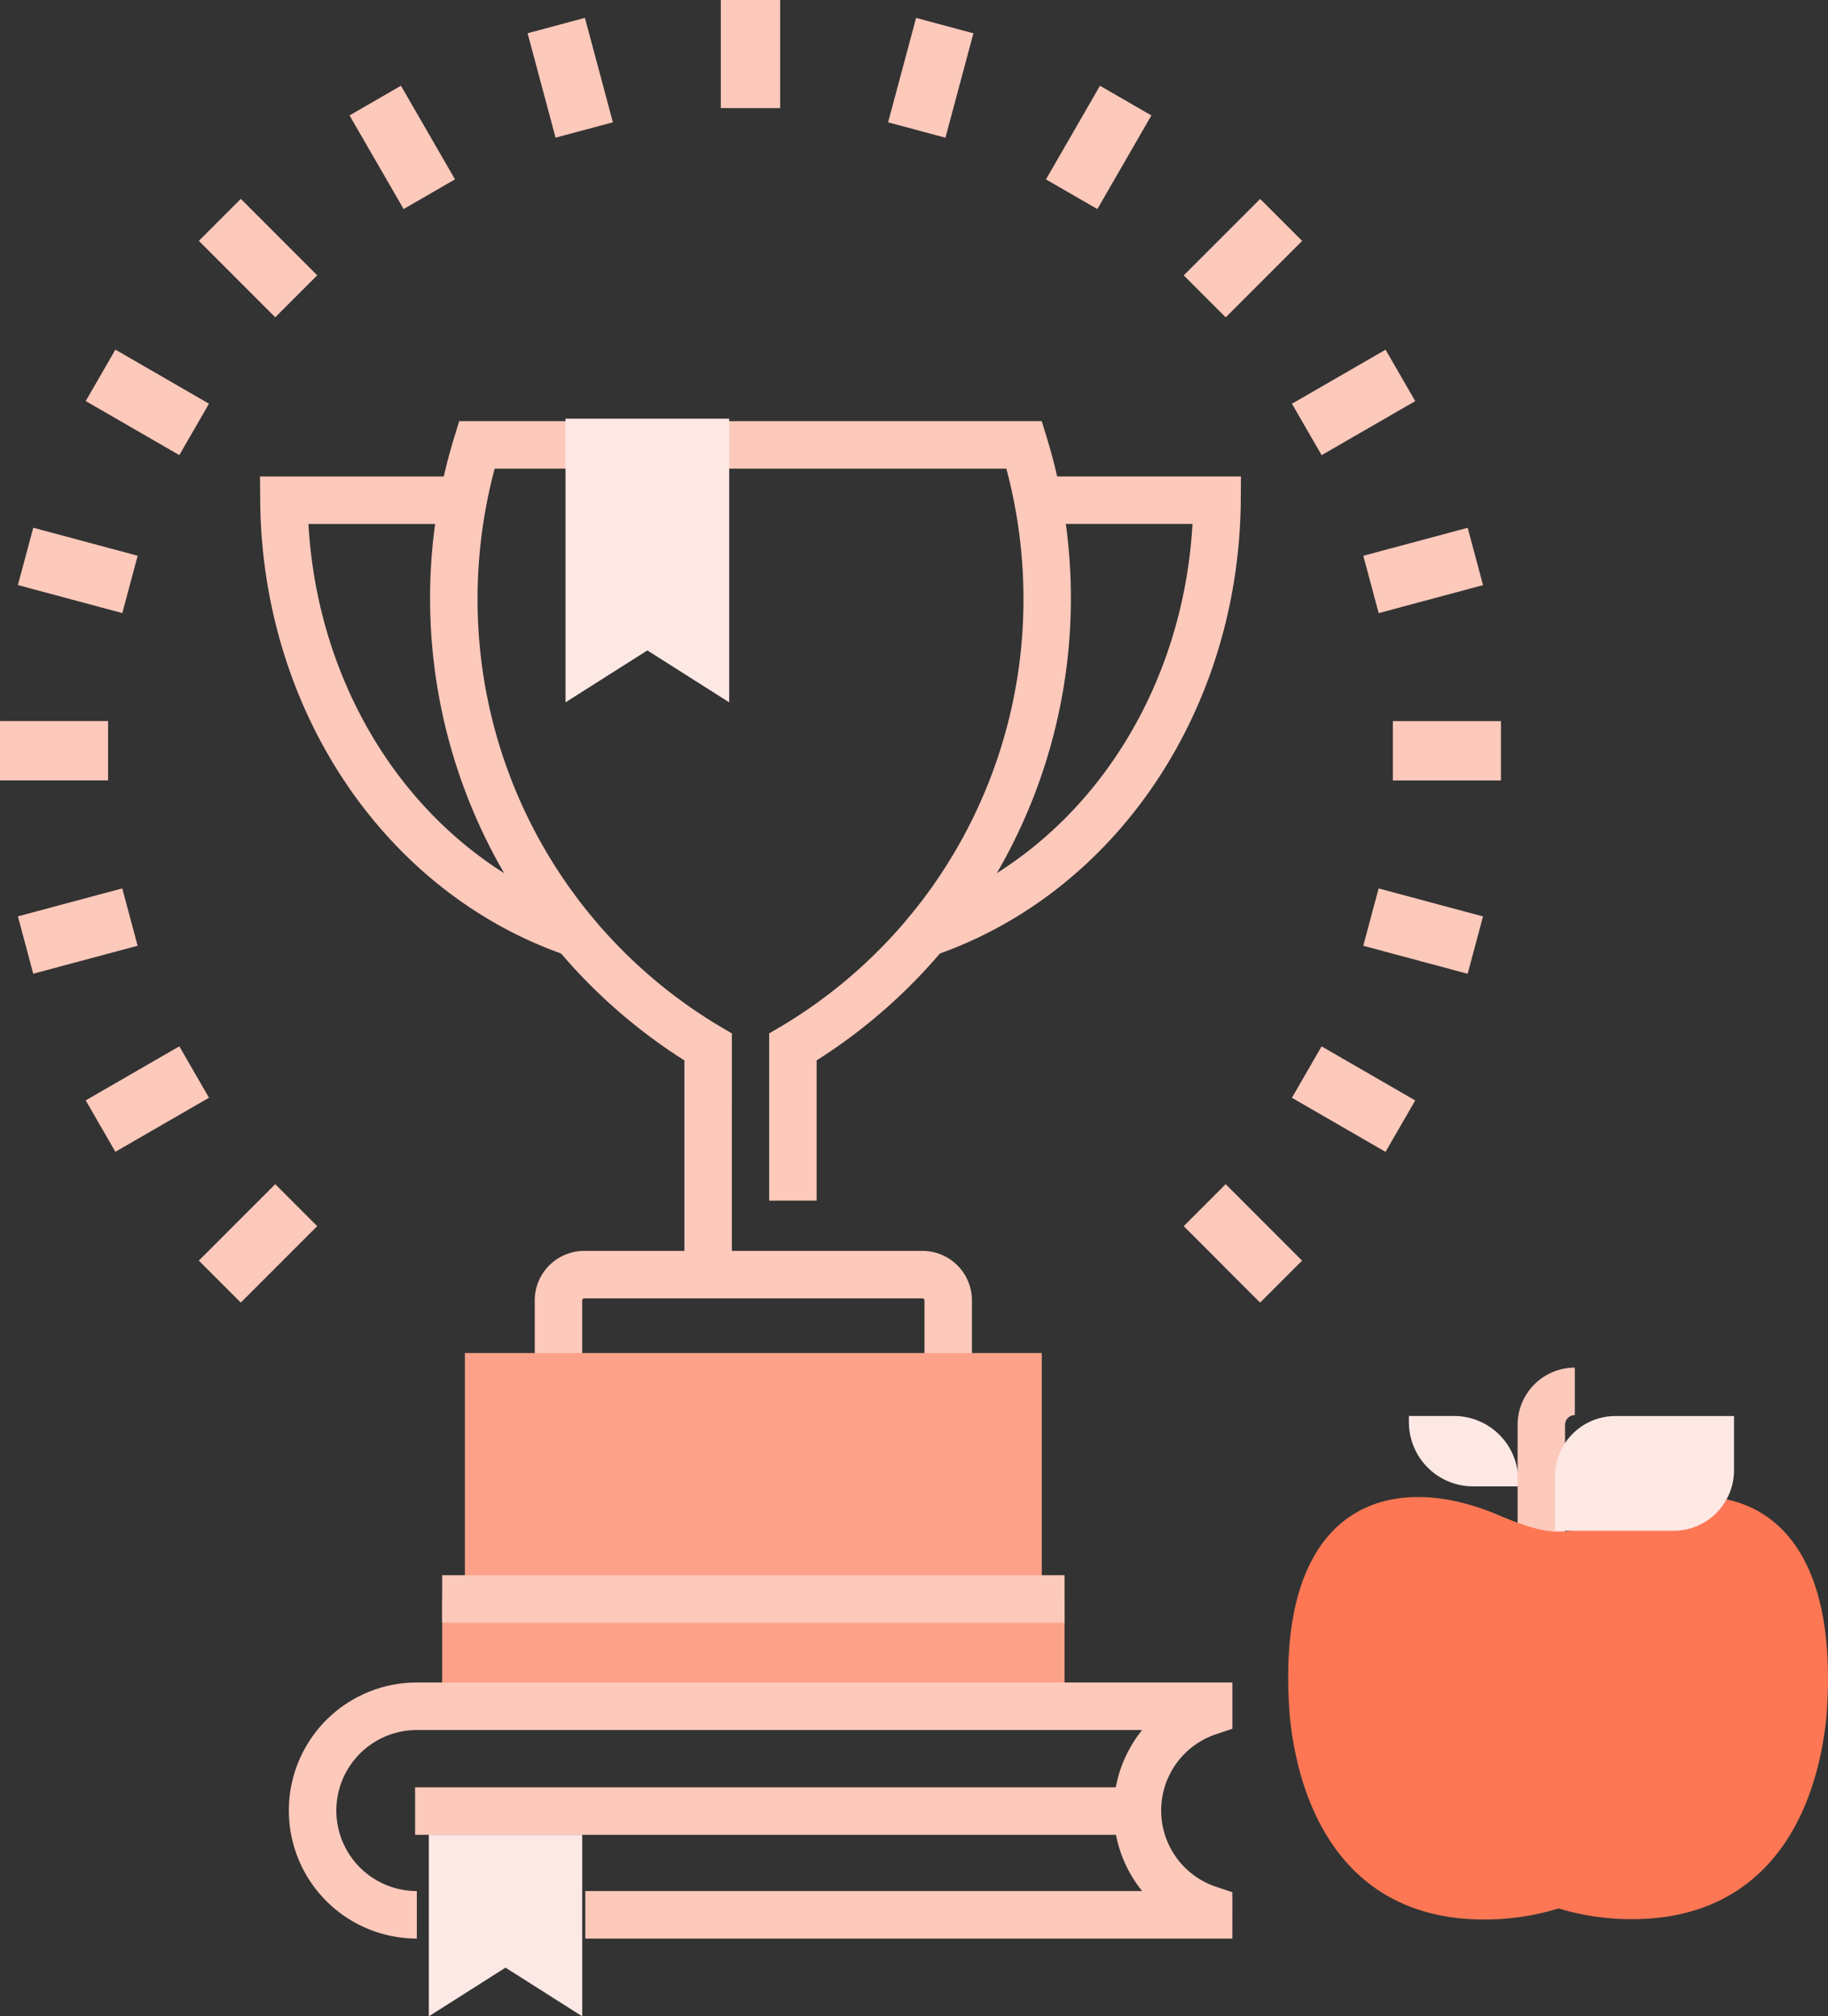 <svg id="Group_715" data-name="Group 715" xmlns="http://www.w3.org/2000/svg" xmlns:xlink="http://www.w3.org/1999/xlink" width="164.983" height="181.908" viewBox="0 0 164.983 181.908">
  <rect x="0" y="0" width="164.983" height="181.908" fill="#333333" stroke="none"/>
  <defs>
    <clipPath id="clip-path">
      <rect id="Rectangle_505" data-name="Rectangle 505" width="164.983" height="181.908" fill="none"/>
    </clipPath>
  </defs>
  <g id="Group_712" data-name="Group 712" clip-path="url(#clip-path)">
    <path id="Path_4231" data-name="Path 4231" d="M401.509,403.906h4.071v-.552a5.8,5.8,0,0,0-5.795-5.8h-4.073v.551a5.8,5.8,0,0,0,5.8,5.8" transform="translate(-268.555 -269.808)" fill="#fde8e4"/>
    <path id="Path_4232" data-name="Path 4232" d="M430.533,401.7h-4.285V389.124a5.169,5.169,0,0,1,5.163-5.163v4.285a.88.88,0,0,0-.879.879Z" transform="translate(-289.279 -260.58)" fill="#fdc9bb"/>
    <path id="Path_4233" data-name="Path 4233" d="M380.92,421.88c5.016,2.075,6.176,1.763,10.417-.021,9.98-4.377,20.535-1.132,19.049,18.173-1,9.752-6,18.219-17.5,18.241a22.624,22.624,0,0,1-6.672-.969,22.594,22.594,0,0,1-6.674,1c-11.493.023-16.527-8.418-17.575-18.169-1.578-19.295,8.954-22.586,18.957-18.258" transform="translate(-245.544 -285.132)" fill="#fd7754"/>
    <path id="Path_4234" data-name="Path 4234" d="M436.737,403.02v4.893h10.7a5.463,5.463,0,0,0,5.462-5.462v-4.892H442.2a5.461,5.461,0,0,0-5.462,5.461" transform="translate(-296.398 -269.809)" fill="#fde8e4"/>
    <path id="Path_4235" data-name="Path 4235" d="M189.65,360.878h-4.285v-5.219a.177.177,0,0,0-.178-.176H154.652a.177.177,0,0,0-.178.176v5.219H150.19v-5.219a4.467,4.467,0,0,1,4.462-4.461h30.535a4.467,4.467,0,0,1,4.462,4.461Z" transform="translate(-101.928 -238.345)" fill="#fdc9bb"/>
    <rect id="Rectangle_482" data-name="Rectangle 482" width="56.173" height="7.589" transform="translate(39.906 144.252)" fill="#fda28a"/>
    <rect id="Rectangle_483" data-name="Rectangle 483" width="52.065" height="22.184" transform="translate(41.958 122.068)" fill="#fda28a"/>
    <path id="Path_4236" data-name="Path 4236" d="M148.032,193.2h-4.285V175.913a49.353,49.353,0,0,1-20.787-56.155l.463-1.516H176l.464,1.515a49.345,49.345,0,0,1-20.782,56.156v12.653H151.4V173.477l1.059-.62a44.793,44.793,0,0,0,21.891-38.588,45.285,45.285,0,0,0-1.544-11.742h-46.18a45.327,45.327,0,0,0-1.543,11.742,44.8,44.8,0,0,0,21.893,38.588l1.059.62Z" transform="translate(-81.98 -80.247)" fill="#fdc9bb"/>
    <path id="Path_4237" data-name="Path 4237" d="M255.757,177.1a2.143,2.143,0,0,1-.7-4.169c14.054-4.827,23.773-18.681,24.687-34.875H265.819a2.142,2.142,0,1,1,0-4.285h18.3l-.017,2.159c-.147,18.925-11.259,35.423-27.649,41.053a2.135,2.135,0,0,1-.7.117" transform="translate(-172.118 -90.786)" fill="#fdc9bb"/>
    <path id="Path_4238" data-name="Path 4238" d="M101.4,177.106a2.139,2.139,0,0,1-.7-.117c-16.392-5.625-27.506-22.122-27.655-41.051l-.017-2.159h18.3a2.142,2.142,0,0,1,0,4.285H77.4c.915,16.2,10.637,30.05,24.693,34.873a2.143,2.143,0,0,1-.7,4.169" transform="translate(-49.562 -90.791)" fill="#fdc9bb"/>
    <rect id="Rectangle_484" data-name="Rectangle 484" width="56.173" height="4.285" transform="translate(39.906 142.11)" fill="#fdc9bb"/>
    <path id="Path_4239" data-name="Path 4239" d="M173.612,143.129l-7.385-4.684-7.385,4.684V117.535h14.77Z" transform="translate(-107.801 -79.767)" fill="#fde8e4"/>
    <path id="Path_4240" data-name="Path 4240" d="M166.288,495.488h-58.4V491.2h50.258a11.548,11.548,0,0,1,0-14.527H92.683a7.263,7.263,0,1,0,0,14.527v4.285a11.548,11.548,0,1,1,0-23.1h73.606v4.175l-1.464.489a7.256,7.256,0,0,0,0,13.768l1.464.489Z" transform="translate(-55.063 -320.595)" fill="#fdc9bb"/>
    <rect id="Rectangle_485" data-name="Rectangle 485" width="66.054" height="4.285" transform="translate(37.465 161.248)" fill="#fdc9bb"/>
    <path id="Path_4241" data-name="Path 4241" d="M134.286,531.492l-6.924-4.393-6.923,4.393V515.107h13.847Z" transform="translate(-81.737 -349.584)" fill="#fce8e4"/>
    <rect id="Rectangle_486" data-name="Rectangle 486" width="5.355" height="9.752" transform="translate(65.055 0)" fill="#fdc9bb"/>
    <rect id="Rectangle_487" data-name="Rectangle 487" width="5.356" height="9.752" transform="matrix(0.966, -0.259, 0.259, 0.966, 47.616, 2.999)" fill="#fdc9bb"/>
    <rect id="Rectangle_488" data-name="Rectangle 488" width="5.356" height="9.755" transform="translate(31.548 10.413) rotate(-30.019)" fill="#fdc9bb"/>
    <rect id="Rectangle_489" data-name="Rectangle 489" width="5.356" height="9.752" transform="matrix(0.707, -0.707, 0.707, 0.707, 17.948, 21.729)" fill="#fdc9bb"/>
    <rect id="Rectangle_490" data-name="Rectangle 490" width="5.355" height="9.754" transform="translate(7.737 36.182) rotate(-60.003)" fill="#fdc9bb"/>
    <rect id="Rectangle_491" data-name="Rectangle 491" width="5.355" height="9.755" transform="matrix(0.259, -0.966, 0.966, 0.259, 1.615, 52.784)" fill="#fdc9bb"/>
    <rect id="Rectangle_492" data-name="Rectangle 492" width="9.753" height="5.355" transform="translate(0.001 65.05)" fill="#fdc9bb"/>
    <rect id="Rectangle_493" data-name="Rectangle 493" width="9.752" height="5.356" transform="translate(1.615 82.671) rotate(-14.993)" fill="#fdc9bb"/>
    <rect id="Rectangle_494" data-name="Rectangle 494" width="9.756" height="5.356" transform="translate(7.735 99.272) rotate(-29.986)" fill="#fdc9bb"/>
    <rect id="Rectangle_495" data-name="Rectangle 495" width="9.752" height="5.356" transform="translate(17.944 113.727) rotate(-44.99)" fill="#fdc9bb"/>
    <rect id="Rectangle_496" data-name="Rectangle 496" width="5.356" height="9.753" transform="translate(106.834 110.619) rotate(-44.975)" fill="#fdc9bb"/>
    <rect id="Rectangle_497" data-name="Rectangle 497" width="5.356" height="9.757" transform="translate(116.6 99.039) rotate(-60)" fill="#fdc9bb"/>
    <rect id="Rectangle_498" data-name="Rectangle 498" width="5.355" height="9.753" transform="matrix(0.259, -0.966, 0.966, 0.259, 123.039, 85.325)" fill="#fdc9bb"/>
    <rect id="Rectangle_499" data-name="Rectangle 499" width="9.755" height="5.355" transform="translate(125.709 65.055)" fill="#fdc9bb"/>
    <rect id="Rectangle_500" data-name="Rectangle 500" width="9.751" height="5.356" transform="matrix(0.966, -0.259, 0.259, 0.966, 123.043, 50.14)" fill="#fdc9bb"/>
    <rect id="Rectangle_501" data-name="Rectangle 501" width="9.755" height="5.356" transform="translate(116.603 36.424) rotate(-29.986)" fill="#fdc9bb"/>
    <rect id="Rectangle_502" data-name="Rectangle 502" width="9.754" height="5.356" transform="translate(106.837 24.843) rotate(-45)" fill="#fdc9bb"/>
    <rect id="Rectangle_503" data-name="Rectangle 503" width="9.753" height="5.356" transform="translate(94.402 16.185) rotate(-60.014)" fill="#fdc9bb"/>
    <rect id="Rectangle_504" data-name="Rectangle 504" width="9.752" height="5.356" transform="matrix(0.259, -0.966, 0.966, 0.259, 80.154, 11.036)" fill="#fdc9bb"/>
  </g>
</svg>
